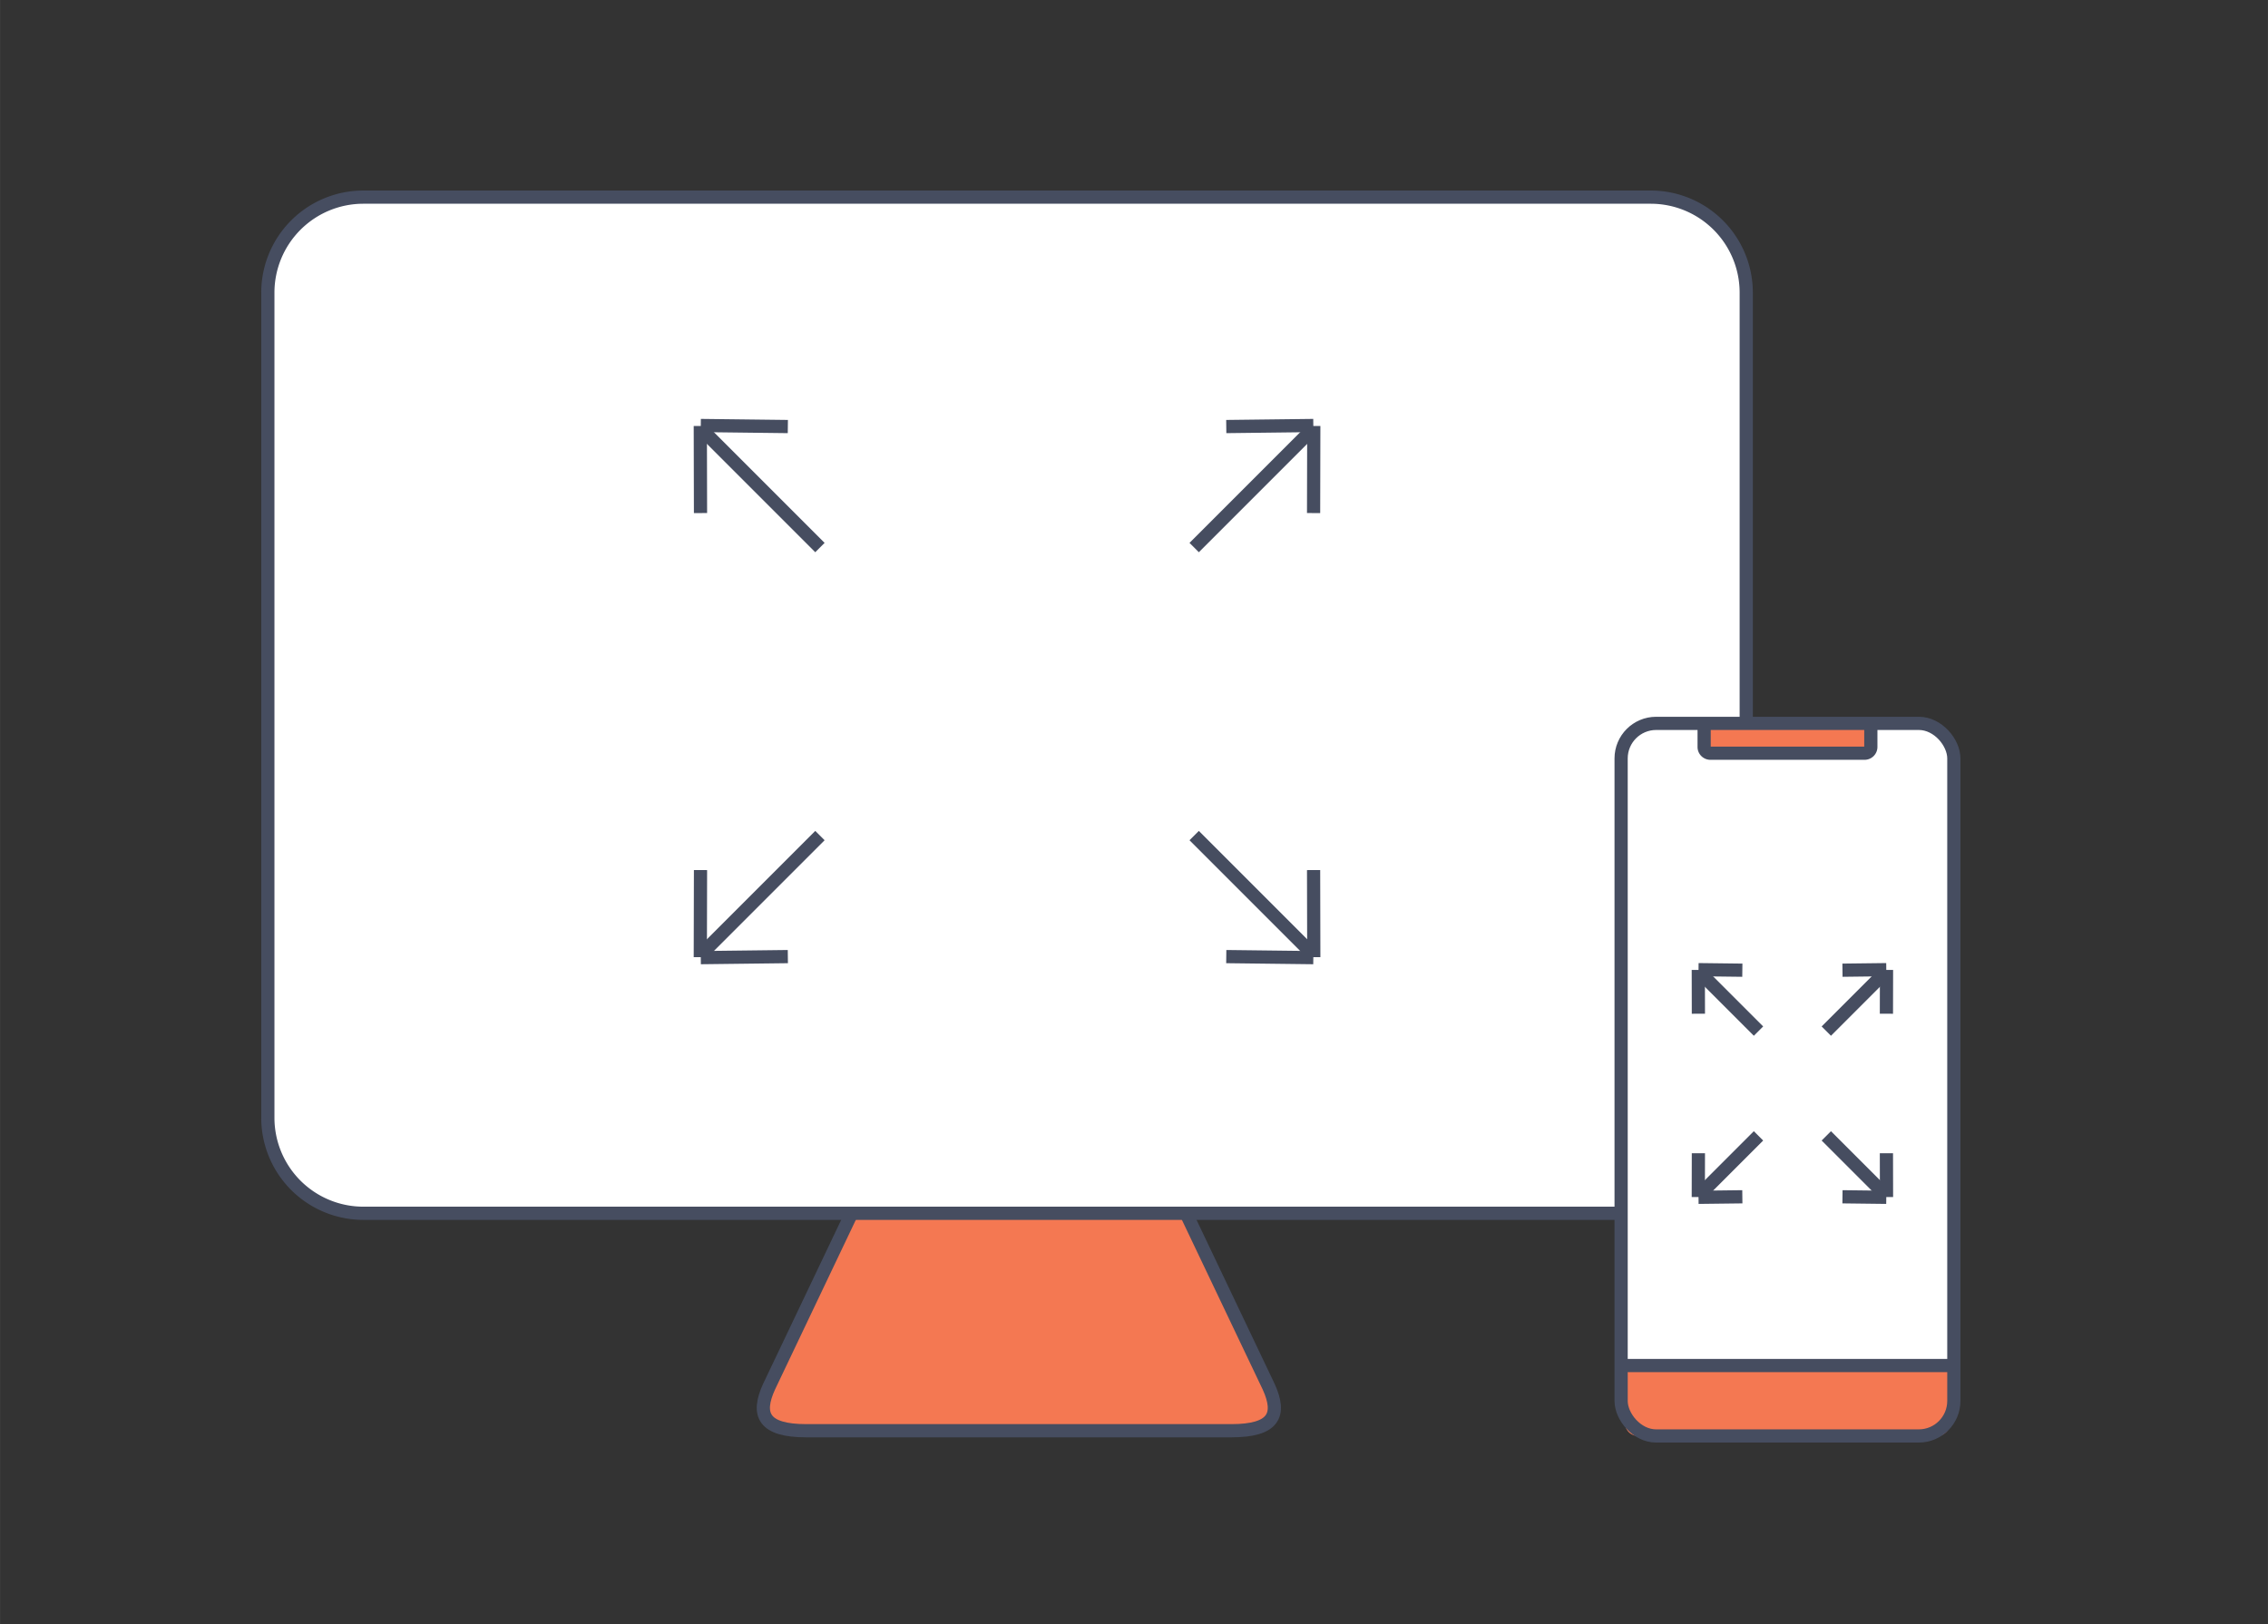 <svg height="1.708in" viewBox="0 0 171.75 123" width="2.385in" xmlns="http://www.w3.org/2000/svg"><rect x="0" y="0" width="171.75" height="123" fill="#333333" stroke="none"/><path d="m89.818 91.874 6.259 13.14c.967 2.122.402 3.326-2.818 3.326h-32.207c-3.22 0-3.786-1.204-2.818-3.326l6.259-13.14" fill="#f47852"/><path d="m89.818 91.874 6.259 13.14c.967 2.122.402 3.326-2.818 3.326h-32.207c-3.22 0-3.786-1.204-2.818-3.326l6.259-13.14" fill="none" stroke="#464d60" stroke-miterlimit="10"/><path d="m122.343 91.874h-94.85a7.232 7.232 0 0 1 -7.211-7.211v-62.524a7.232 7.232 0 0 1 7.211-7.211h97.535a7.232 7.232 0 0 1 7.211 7.211v32.638" fill="#fff" stroke="#464d60" stroke-miterlimit="10"/><rect fill="#fff" height="53.959" rx="2.653" width="25.197" x="122.764" y="54.777"/><path d="m147.657 103.766v3.929a.989.989 0 0 1 -.921 1.04h-22.757a.989.989 0 0 1 -.921-1.04v-3.929" fill="#f47852" fill-rule="evenodd"/><g fill="none" stroke="#464d60" strokeLinecap ="round" stroke-miterlimit="10"><path d="m53.047 38.851-.015-6.593"/><path d="m53.068 32.221 6.593.079"/><path d="m53.254 32.626 8.837 8.837"/><path d="m99.475 38.851.015-6.593"/><path d="m99.455 32.221-6.593.079"/><path d="m99.269 32.626-8.837 8.837"/><path d="m53.047 65.886-.015 6.593"/><path d="m53.068 72.516 6.593-.079"/><path d="m53.254 72.11 8.837-8.837"/><path d="m99.475 65.886.015 6.593"/><path d="m99.455 72.516-6.593-.079"/><path d="m99.269 72.11-8.837-8.837"/><g strokeWidth=".7"><path d="m128.616 76.764-.007-3.318"/><path d="m128.626 73.427 3.318.04"/><path d="m128.72 73.631 4.448 4.448"/><path d="m142.855 76.764.007-3.318"/><path d="m142.845 73.427-3.318.04"/><path d="m142.751 73.631-4.448 4.448"/><path d="m128.616 87.328-.007 3.318"/><path d="m128.626 90.665 3.318-.04"/><path d="m128.72 90.46 4.448-4.448"/><path d="m142.855 87.328.007 3.318"/><path d="m142.845 90.665-3.318-.04"/><path d="m142.751 90.46-4.448-4.448"/></g></g><path d="m141.674 54.777v1.786a.474.474 0 0 1 -.473.473h-11.677a.474.474 0 0 1 -.473-.473v-1.786" fill="#f47852" fill-rule="evenodd"/><g fill="none" stroke="#464d60" stroke-miterlimit="10"><path d="m141.674 54.777v1.786a.474.474 0 0 1 -.473.473h-11.677a.474.474 0 0 1 -.473-.473v-1.786"/><path d="m122.764 103.404h25.197" strokeWidth=".894"/><rect height="53.959" rx="2.653" width="25.197" x="122.764" y="54.777"/></g></svg>